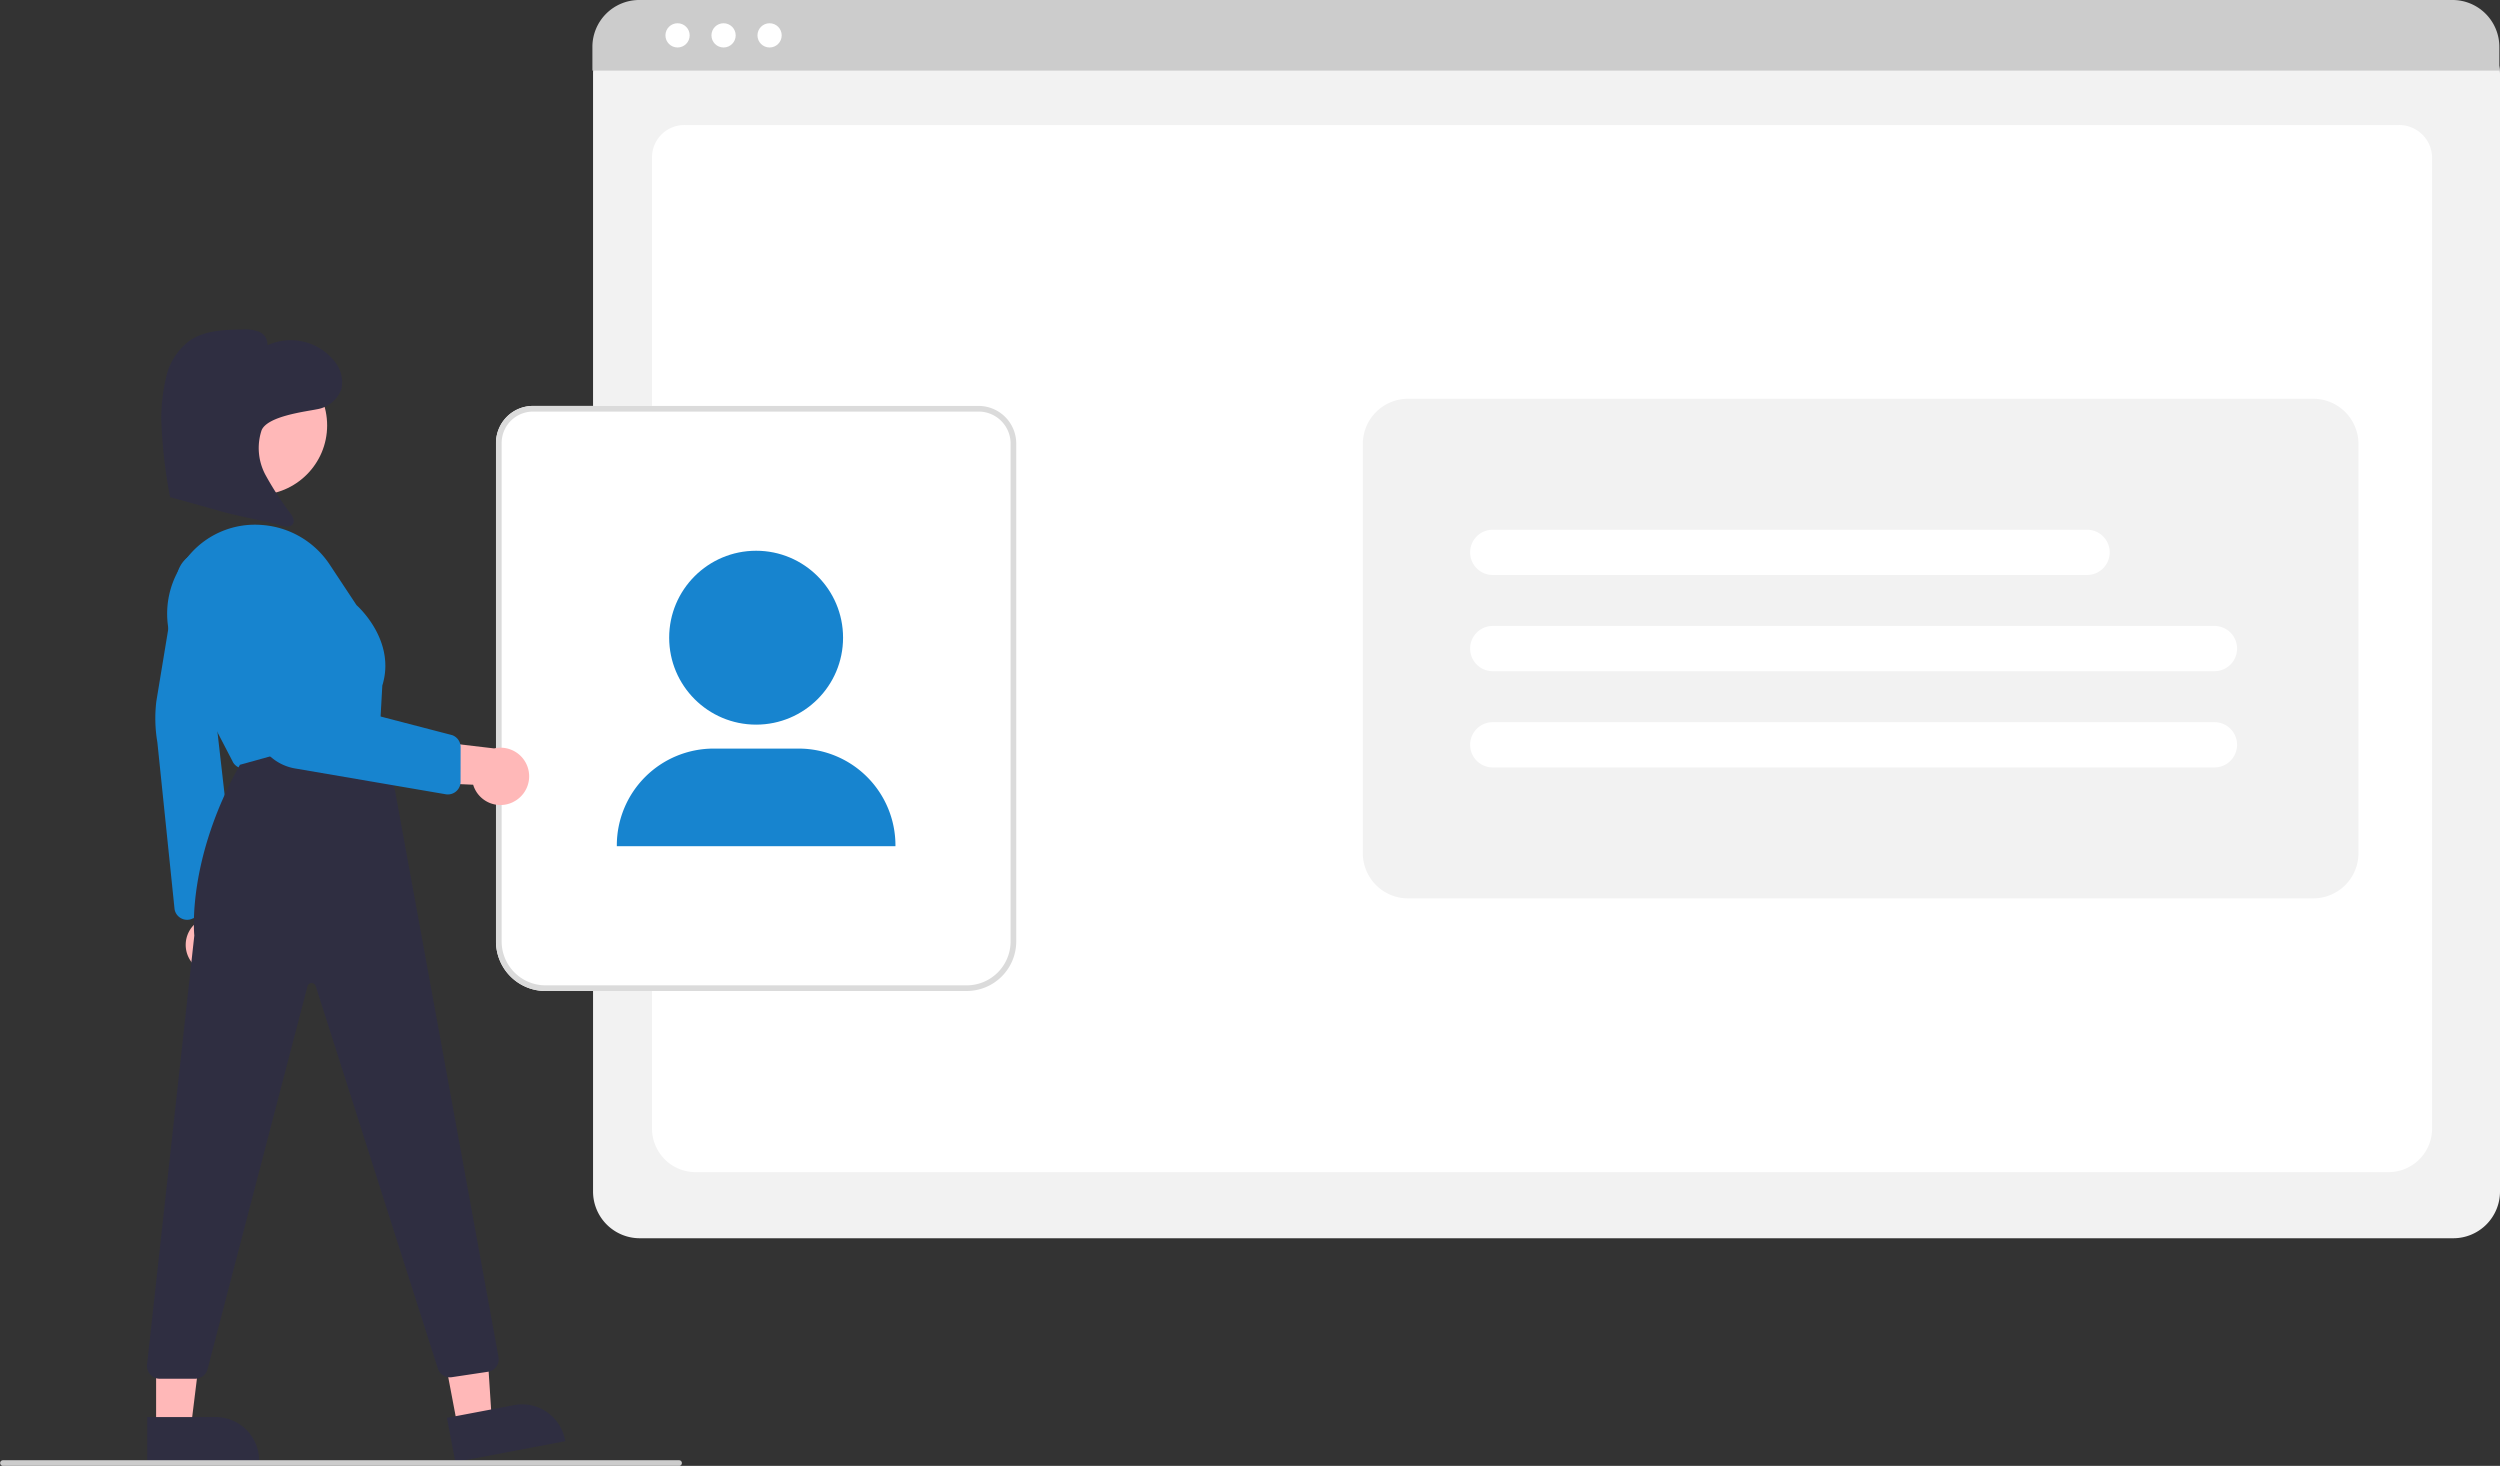 <svg data-name="Group 818" xmlns="http://www.w3.org/2000/svg" width="281.183" height="164.874" viewBox="0 0 281.183 164.874"><rect x="0" y="0" width="281.183" height="164.874" fill="#333333" stroke="none"/><path data-name="Path 7201" d="M275.931 139.27H71.954a5.258 5.258 0 0 1-5.252-5.252V8.242a3.852 3.852 0 0 1 3.848-3.848h206.719a3.919 3.919 0 0 1 3.914 3.914v125.71a5.258 5.258 0 0 1-5.252 5.252z" fill="#f2f2f2"/><path data-name="Path 7202" d="M268.49 131.833H78.39a4.907 4.907 0 0 1-5.054-4.732V17.575a3.637 3.637 0 0 1 3.745-3.51h192.655a3.7 3.7 0 0 1 3.807 3.568v109.47a4.907 4.907 0 0 1-5.053 4.73z" fill="#fff"/><path data-name="Path 7203" d="M281.11 7.941H66.629V5.267A5.275 5.275 0 0 1 71.9-.001h203.939a5.275 5.275 0 0 1 5.271 5.268z" fill="#ccc"/><circle data-name="Ellipse 67" cx="1.363" cy="1.363" r="1.363" transform="translate(74.844 2.615)" fill="#fff"/><circle data-name="Ellipse 68" cx="1.363" cy="1.363" r="1.363" transform="translate(80.019 2.615)" fill="#fff"/><circle data-name="Ellipse 69" cx="1.363" cy="1.363" r="1.363" transform="translate(85.194 2.615)" fill="#fff"/><path data-name="Path 7204" d="M108.73 111.461H61.355a5.577 5.577 0 0 1-5.57-5.57V49.822a4.171 4.171 0 0 1 4.166-4.166h50.117a4.237 4.237 0 0 1 4.232 4.233v56a5.577 5.577 0 0 1-5.57 5.572z" fill="#fff"/><path data-name="Path 7205" d="M108.73 111.461H61.355a5.577 5.577 0 0 1-5.57-5.57V49.822a4.171 4.171 0 0 1 4.166-4.166h50.117a4.237 4.237 0 0 1 4.232 4.233v56a5.577 5.577 0 0 1-5.57 5.572zM59.951 46.292a3.533 3.533 0 0 0-3.529 3.529v56.07a4.939 4.939 0 0 0 4.934 4.934h47.375a4.939 4.939 0 0 0 4.934-4.934v-56a3.6 3.6 0 0 0-3.6-3.6z" fill="#dbdbdb"/><circle data-name="Ellipse 70" cx="9.779" cy="9.779" r="9.779" transform="translate(75.264 61.944)" fill="#1784cf"/><path data-name="Path 7206" d="M100.714 95.173H69.376v-.1a10.889 10.889 0 0 1 10.877-10.877h9.58a10.889 10.889 0 0 1 10.881 10.877z" fill="#1784cf"/><path data-name="Path 7207" d="M57.725 90.202a3.2 3.2 0 0 1-4.507-1.942l-11.363-.5 3.466-4.788 10.26 1.205a3.218 3.218 0 0 1 2.145 6.021z" fill="#ffb8b8"/><path data-name="Path 7208" d="M26.176 85.666l-6.249-12.035a9.968 9.968 0 0 1 .816-10.516c.223-.3.459-.586.7-.859a9.676 9.676 0 0 1 7.982-3.212 10 10 0 0 1 7.675 4.482l3 4.536c.307.274 4.438 4.086 2.9 9.046l-.264 4.756a1.44 1.44 0 0 1-1.106 1.316l-13.859 3.223a1.431 1.431 0 0 1-1.6-.735z" fill="#1784cf"/><path data-name="Path 7209" d="M21.793 108.505a3.2 3.2 0 0 1 .5-4.882l-2.938-10.988 5.607 1.869 1.93 10.148a3.218 3.218 0 0 1-5.1 3.854z" fill="#ffb8b8"/><path data-name="Path 7210" d="M20.416 103.307a1.42 1.42 0 0 1-.783-1.055l-1.934-18.767a16.022 16.022 0 0 1-.114-4.612l2.319-14.043a3.2 3.2 0 0 1 3.416-2.821 3.211 3.211 0 0 1 2.96 3.578l-1.895 16.107 2.168 19a1.425 1.425 0 0 1-.748 1.425l-4.1 1.171a1.417 1.417 0 0 1-1.29.015z" fill="#1784cf"/><path data-name="Path 7211" d="M51.485 160.536l3.834-.727-.98-15.134-5.659 1.072z" fill="#ffb8b8"/><path data-name="Path 7212" d="M50.269 159.47l7.55-1.432a4.9 4.9 0 0 1 5.724 3.9l.03.156-12.362 2.344z" fill="#2f2e41"/><path data-name="Path 7213" d="M17.558 160.658h3.9l1.856-15.052h-5.757z" fill="#ffb8b8"/><path data-name="Path 7214" d="M16.562 159.381h7.685a4.9 4.9 0 0 1 4.9 4.9v.159H16.562z" fill="#2f2e41"/><circle data-name="Ellipse 71" cx="7.818" cy="7.818" r="7.818" transform="translate(21.158 40.032)" fill="#ffb8b8"/><path data-name="Path 7215" d="M16.915 154.606a1.44 1.44 0 0 1-.38-1.084l5.321-48.3c-.046-.452-.768-8.654 5.1-19.148l.032-.058 15.714-4.357 1.738 7.329 11.644 63.727a1.428 1.428 0 0 1-1.211 1.573l-4.053.608a1.433 1.433 0 0 1-1.587-1.014l-13.727-42.976a.478.478 0 0 0-.916 0l-11.258 43.132a1.44 1.44 0 0 1-1.376 1.033h-3.993a1.437 1.437 0 0 1-1.048-.456z" fill="#2f2e41"/><path data-name="Path 7216" d="M50.126 89.332l-16.931-2.9a5.541 5.541 0 0 1-4.508-4.336l-3.535-16.7a4.555 4.555 0 0 1 4.269-5.494 4.578 4.578 0 0 1 4.71 4.012l1.774 14.883 14.936 3.881a1.432 1.432 0 0 1 .966 1.358l-.006 3.889a1.431 1.431 0 0 1-1.674 1.408z" fill="#1784cf"/><path data-name="Path 7217" d="M35.625 46.035a3.539 3.539 0 0 0 2.787-2.312 3.7 3.7 0 0 0-.812-3.11 6.282 6.282 0 0 0-7.526-1.775 1.5 1.5 0 0 0-.94-1.523 4.377 4.377 0 0 0-1.9-.255c-2.034.028-4.2.1-5.881 1.241a7.042 7.042 0 0 0-2.634 3.974 20.949 20.949 0 0 0-.583 4.819 56.63 56.63 0 0 0 .991 8.818s3.935 1.082 5.659 1.583c1.853.539 4.978 1.077 6.831 1.616.474.138 1.109.215 1.347-.217.19-.345-.03-.766-.251-1.092a34.9 34.9 0 0 1-2.839-4.358 6.393 6.393 0 0 1-.457-5.039c.646-1.611 4.964-2.113 6.208-2.37z" fill="#2f2e41"/><path data-name="Path 7218" d="M158.373 101.044h101.8a5.093 5.093 0 0 0 5.093-5.093V49.943a5.093 5.093 0 0 0-5.093-5.093h-101.8a5.093 5.093 0 0 0-5.093 5.093v46.009a5.093 5.093 0 0 0 5.093 5.092z" fill="#f2f2f2"/><path data-name="Path 7219" d="M249.065 75.494h-81.168a2.546 2.546 0 1 1 0-5.093h81.168a2.546 2.546 0 1 1 0 5.093z" fill="#fff"/><path data-name="Path 7220" d="M249.065 86.317h-81.168a2.546 2.546 0 1 1 0-5.093h81.168a2.546 2.546 0 1 1 0 5.093z" fill="#fff"/><path data-name="Path 7221" d="M234.739 64.672h-66.842a2.546 2.546 0 1 1 0-5.093h66.842a2.546 2.546 0 1 1 0 5.093z" fill="#fff"/><path data-name="Path 7222" d="M76.392 164.874H.319a.319.319 0 0 1 0-.637h76.073a.319.319 0 0 1 0 .637z" fill="#ccc"/></svg>